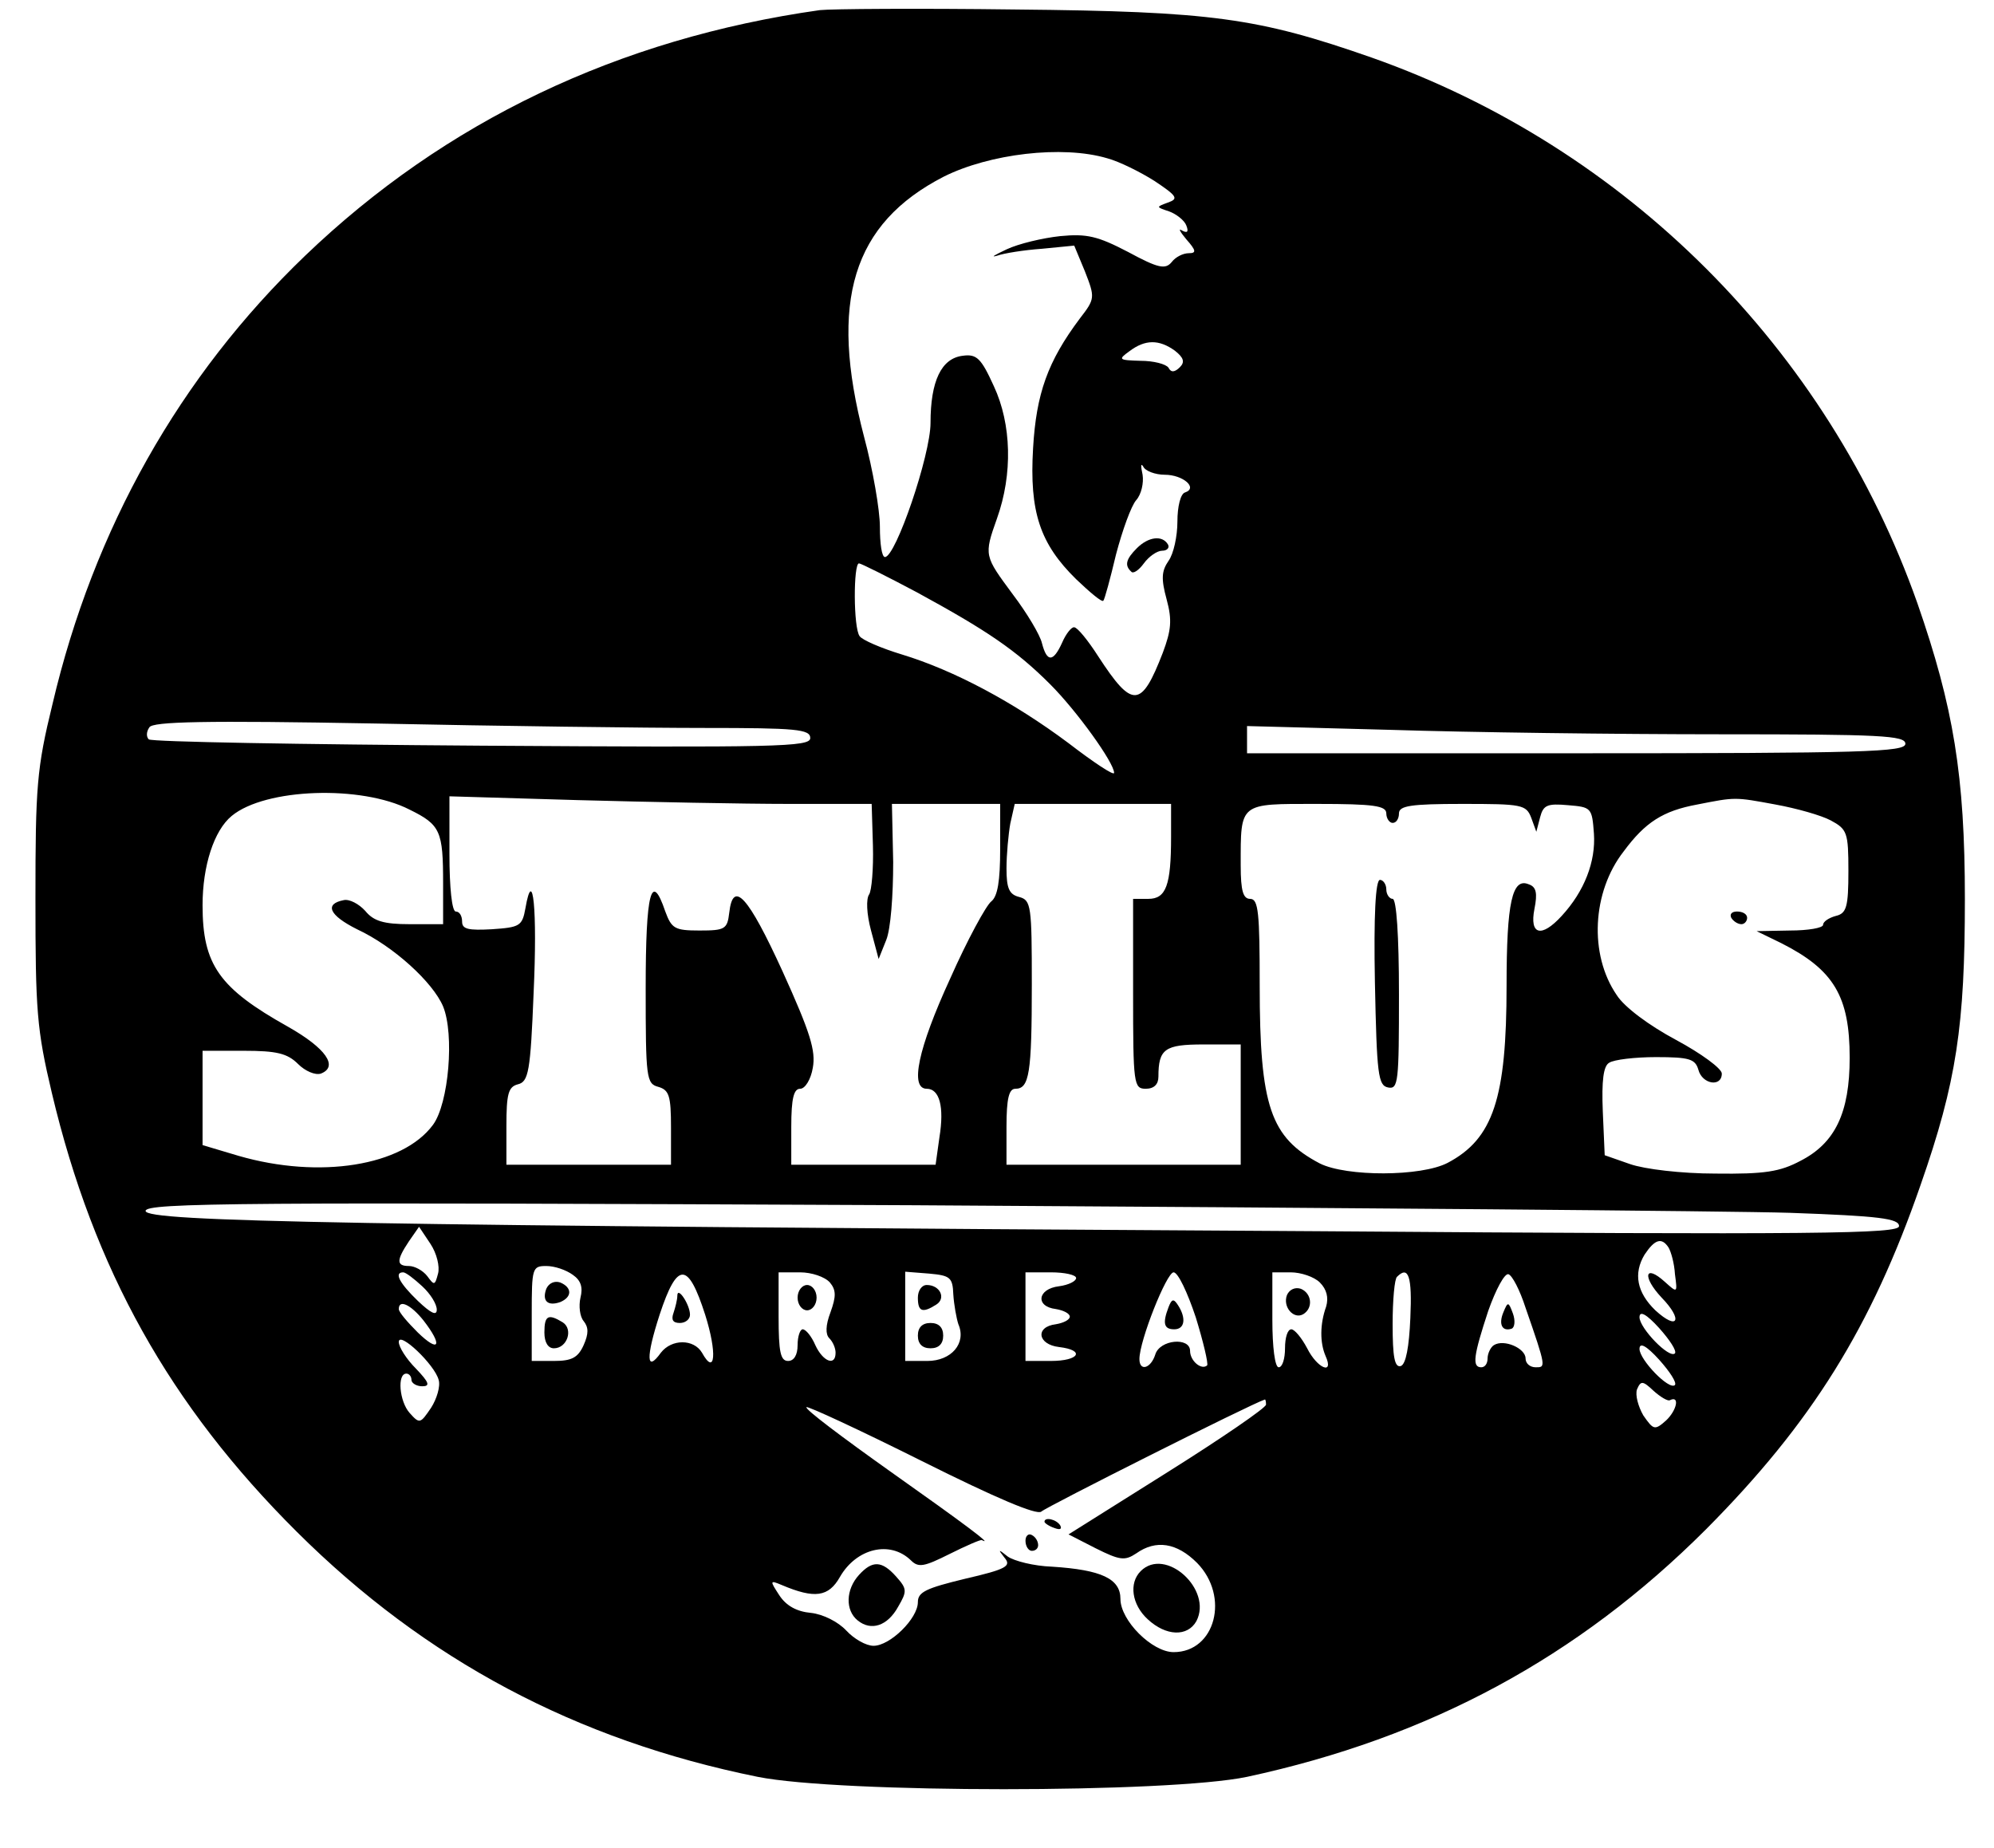 <?xml version="1.0" standalone="no"?>
<!DOCTYPE svg PUBLIC "-//W3C//DTD SVG 20010904//EN"
 "http://www.w3.org/TR/2001/REC-SVG-20010904/DTD/svg10.dtd">
<svg version="1.0" xmlns="http://www.w3.org/2000/svg"
 width="315pt" height="292pt" viewBox="0 0 315 292"
 preserveAspectRatio="xMidYMid meet">

<g transform="translate(0,292) scale(0.1,-0.1)"
fill="#000000" stroke="none">
<path d="M1295 2904 c-318 -45 -592 -176 -813 -388 -198 -190 -334 -431 -399
-708 -25 -102 -27 -131 -27 -308 0 -176 2 -206 26 -307 66 -278 186 -493 387
-693 203 -202 441 -329 728 -387 130 -26 649 -26 773 0 288 62 523 189 725
391 167 168 261 319 339 544 57 163 70 252 70 452 0 195 -18 303 -75 467 -142
402 -460 720 -862 862 -180 63 -253 73 -562 76 -154 2 -293 1 -310 -1z m454
-234 c19 -5 53 -22 75 -36 36 -24 38 -28 21 -34 -19 -7 -19 -7 2 -14 11 -4 24
-14 27 -22 4 -10 2 -13 -7 -8 -6 4 -3 -2 7 -14 16 -18 16 -22 4 -22 -9 0 -21
-6 -27 -14 -10 -12 -21 -10 -69 16 -48 25 -65 29 -107 25 -28 -3 -66 -12 -85
-21 -19 -9 -26 -13 -15 -10 11 4 43 9 71 11 l51 5 17 -41 c16 -41 16 -43 -8
-74 -51 -68 -69 -119 -74 -205 -6 -101 11 -151 68 -207 22 -21 41 -37 43 -34
2 2 11 35 20 73 10 38 24 77 32 86 8 9 12 27 10 40 -3 14 -3 19 1 13 3 -7 19
-13 34 -13 29 0 53 -21 32 -28 -7 -2 -12 -22 -12 -46 0 -23 -6 -51 -14 -62
-11 -16 -12 -28 -3 -61 9 -33 7 -49 -6 -84 -34 -88 -48 -89 -102 -6 -16 25
-33 46 -38 46 -4 1 -13 -10 -19 -24 -14 -31 -24 -32 -32 -1 -3 13 -24 48 -46
77 -45 61 -46 61 -25 120 25 70 23 149 -5 209 -20 44 -27 51 -49 48 -34 -4
-51 -40 -51 -106 0 -51 -55 -212 -72 -212 -5 0 -8 21 -8 48 0 26 -11 90 -25
142 -56 214 -18 337 126 411 72 36 187 50 258 29z m107 -304 c14 -11 16 -18 8
-26 -8 -8 -14 -9 -18 -1 -4 6 -24 11 -44 11 -35 1 -36 2 -18 15 25 19 47 19
72 1z m-407 -382 c110 -60 156 -91 210 -145 42 -42 101 -124 101 -140 0 -5
-33 17 -72 47 -87 65 -181 115 -263 140 -33 10 -63 23 -67 29 -10 13 -10 115
-1 115 3 0 45 -21 92 -46z m-336 -214 c145 0 167 -2 167 -16 0 -14 -52 -15
-519 -12 -286 2 -522 6 -526 10 -4 4 -4 12 1 19 5 9 86 11 358 6 193 -4 426
-7 519 -7z m1604 -10 c254 0 293 -2 293 -15 0 -13 -64 -15 -520 -15 l-520 0 0
22 0 21 227 -6 c124 -4 358 -7 520 -7z m-2070 -119 c49 -24 53 -34 53 -117 l0
-64 -53 0 c-41 0 -57 5 -70 21 -10 11 -25 19 -34 17 -31 -6 -23 -24 21 -46 58
-27 120 -84 136 -122 18 -44 9 -153 -16 -187 -48 -65 -179 -86 -307 -49 l-57
17 0 74 0 75 65 0 c52 0 69 -4 86 -21 11 -11 27 -18 36 -15 28 11 8 40 -52 74
-109 61 -135 98 -135 192 0 62 18 118 46 141 53 44 205 49 281 10z m599 9
l131 0 2 -66 c1 -36 -2 -71 -6 -77 -5 -7 -4 -31 3 -57 l12 -45 12 30 c7 17 11
70 11 123 l-2 92 86 0 85 0 0 -71 c0 -51 -4 -75 -14 -83 -8 -6 -38 -61 -65
-122 -51 -111 -64 -174 -37 -174 20 0 28 -28 20 -77 l-6 -43 -114 0 -114 0 0
60 c0 45 4 60 14 60 8 0 17 15 20 33 5 27 -4 56 -48 153 -54 118 -78 145 -84
92 -3 -26 -7 -28 -47 -28 -39 0 -44 3 -54 30 -22 65 -31 31 -31 -121 0 -142 1
-151 20 -156 17 -5 20 -14 20 -64 l0 -59 -130 0 -130 0 0 61 c0 51 3 62 18 66
17 4 20 20 25 145 6 131 -1 202 -13 133 -5 -28 -9 -30 -53 -33 -37 -2 -47 0
-47 12 0 9 -4 16 -10 16 -6 0 -10 37 -10 91 l0 91 203 -6 c111 -3 261 -6 333
-6z m1559 -1 c33 -6 72 -17 87 -25 26 -14 28 -19 28 -80 0 -57 -3 -67 -20 -71
-11 -3 -20 -9 -20 -14 0 -5 -24 -9 -52 -9 l-53 -1 39 -19 c83 -42 108 -84 108
-181 0 -87 -23 -135 -78 -163 -32 -17 -56 -21 -134 -20 -54 0 -112 7 -135 15
l-40 14 -3 69 c-2 49 1 72 10 77 7 5 41 9 74 9 53 0 62 -3 67 -20 6 -23 37
-28 37 -6 0 8 -33 32 -72 53 -43 23 -82 52 -94 71 -44 64 -39 163 11 227 34
46 62 64 116 74 61 12 59 12 124 0z m-955 -51 c0 -77 -8 -98 -36 -98 l-24 0 0
-150 c0 -143 1 -150 20 -150 13 0 20 7 20 19 0 44 10 51 71 51 l59 0 0 -95 0
-95 -185 0 -185 0 0 60 c0 45 4 60 14 60 22 0 26 24 26 165 0 124 -1 133 -20
138 -16 4 -20 14 -20 45 0 22 3 54 6 71 l7 31 123 0 124 0 0 -52z m340 37 c0
-8 5 -15 10 -15 6 0 10 7 10 15 0 12 18 15 100 15 94 0 101 -1 109 -22 l8 -22
6 23 c5 19 11 22 44 19 37 -3 38 -4 41 -45 3 -44 -15 -91 -51 -130 -32 -35
-51 -30 -43 11 5 25 3 35 -9 39 -26 11 -35 -28 -35 -160 0 -178 -21 -242 -93
-280 -42 -22 -160 -22 -202 -1 -78 41 -95 90 -95 281 0 115 -2 137 -15 137
-11 0 -15 12 -15 53 0 100 -3 97 121 97 90 0 109 -3 109 -15z m638 -631 c141
-5 172 -9 172 -21 0 -12 -119 -14 -923 -8 -1527 9 -1847 15 -1847 32 0 13 151
14 1213 9 666 -4 1290 -9 1385 -12z m-2136 -96 c-5 -19 -6 -19 -17 -4 -7 9
-20 16 -29 16 -20 0 -20 9 0 39 l16 23 18 -27 c10 -15 15 -36 12 -47z m1944
41 c4 -7 9 -25 10 -42 4 -30 4 -30 -16 -12 -32 29 -36 8 -5 -25 34 -35 26 -53
-10 -20 -29 28 -35 58 -17 88 16 24 27 28 38 11z m-1731 -43 c13 -9 16 -20 12
-36 -3 -13 -1 -30 5 -37 8 -10 8 -20 0 -38 -9 -20 -19 -25 -47 -25 l-35 0 0
75 c0 72 1 75 23 75 13 0 31 -6 42 -14z m-238 -18 c13 -12 23 -28 23 -37 0
-10 -9 -6 -30 14 -29 28 -38 45 -23 45 4 0 17 -10 30 -22z m447 -45 c19 -60
16 -98 -5 -60 -13 22 -48 22 -65 0 -23 -32 -24 -8 -2 60 28 85 45 84 72 0z
m197 51 c10 -12 10 -22 1 -47 -8 -21 -8 -35 -2 -41 6 -6 10 -16 10 -23 0 -22
-20 -14 -32 12 -6 14 -15 25 -20 25 -4 0 -8 -11 -8 -25 0 -16 -6 -25 -15 -25
-12 0 -15 14 -15 70 l0 70 34 0 c18 0 39 -7 47 -16z m195 -19 c1 -16 5 -38 8
-47 13 -30 -11 -58 -49 -58 l-35 0 0 71 0 70 38 -3 c33 -3 37 -6 38 -33z m194
26 c0 -5 -12 -11 -27 -13 -34 -4 -38 -32 -5 -36 12 -2 22 -7 22 -12 0 -5 -10
-10 -22 -12 -33 -4 -29 -32 5 -36 42 -5 32 -22 -13 -22 l-40 0 0 70 0 70 40 0
c22 0 40 -4 40 -9z m189 -62 c12 -39 20 -73 18 -76 -9 -8 -27 7 -27 23 0 22
-48 18 -55 -6 -7 -22 -25 -27 -25 -7 0 29 43 137 54 137 7 0 22 -32 35 -71z
m196 55 c11 -11 14 -24 10 -38 -10 -28 -10 -57 -1 -78 14 -31 -13 -20 -29 12
-9 17 -20 30 -25 30 -6 0 -10 -13 -10 -30 0 -16 -4 -30 -10 -30 -6 0 -10 32
-10 75 l0 75 29 0 c16 0 37 -7 46 -16z m143 -56 c-2 -46 -7 -73 -15 -76 -10
-3 -13 15 -13 66 0 38 3 72 7 75 18 18 24 1 21 -65z m182 16 c33 -95 32 -94
16 -94 -9 0 -16 6 -16 14 0 16 -34 31 -50 21 -5 -3 -10 -13 -10 -21 0 -8 -4
-14 -10 -14 -15 0 -12 19 11 89 12 34 26 60 32 58 6 -2 18 -25 27 -53z m-1741
-20 c31 -40 25 -52 -9 -19 -16 16 -30 32 -30 37 0 16 19 7 39 -18z m1977 -52
c-9 -9 -56 40 -56 57 0 11 11 5 31 -17 17 -19 28 -36 25 -40z m-1953 -42 c3
-10 -3 -30 -12 -44 -17 -25 -18 -26 -34 -8 -16 18 -20 62 -5 62 4 0 8 -4 8
-10 0 -5 8 -10 17 -10 13 0 11 6 -10 28 -15 15 -27 34 -27 42 0 18 57 -36 63
-60z m1953 -8 c-9 -9 -56 40 -56 57 0 11 11 5 31 -17 17 -19 28 -36 25 -40z
m-8 -24 c16 8 11 -16 -6 -32 -18 -16 -20 -15 -36 8 -8 14 -13 32 -10 41 6 14
9 14 26 -2 11 -10 23 -17 26 -15z m-638 -7 c0 -5 -70 -53 -156 -107 l-156 -98
43 -22 c38 -19 46 -20 64 -8 31 22 64 17 96 -15 52 -53 29 -141 -37 -141 -34
0 -84 50 -84 84 0 32 -30 46 -108 51 -29 1 -60 9 -70 16 -15 12 -16 12 -5 -2
11 -13 3 -18 -62 -33 -62 -15 -75 -21 -75 -37 0 -26 -44 -69 -70 -69 -12 0
-31 11 -43 24 -13 14 -37 26 -56 28 -22 2 -39 11 -50 28 -15 23 -15 24 4 16
52 -22 74 -19 92 13 26 45 79 58 112 26 12 -12 21 -10 61 10 26 13 49 23 51
22 20 -10 -28 26 -144 108 -76 54 -136 99 -133 102 2 2 84 -36 182 -85 118
-59 182 -86 189 -80 7 7 331 170 353 177 1 1 2 -3 2 -8z"/>
<path d="M1796 2054 c-17 -17 -20 -27 -9 -37 3 -4 12 2 20 13 8 11 21 20 29
20 8 0 12 5 9 10 -9 15 -31 12 -49 -6z"/>
<path d="M2735 1470 c3 -5 10 -10 16 -10 5 0 9 5 9 10 0 6 -7 10 -16 10 -8 0
-12 -4 -9 -10z"/>
<path d="M2172 1368 c3 -146 5 -163 21 -166 16 -3 17 9 17 147 0 94 -4 151
-10 151 -5 0 -10 7 -10 15 0 8 -5 15 -10 15 -7 0 -10 -56 -8 -162z"/>
<path d="M863 884 c-7 -19 2 -28 22 -21 19 8 19 23 0 31 -9 3 -18 -1 -22 -10z"/>
<path d="M860 815 c0 -16 6 -25 15 -25 21 0 31 30 14 41 -23 14 -29 11 -29
-16z"/>
<path d="M1070 873 c0 -6 -3 -18 -6 -27 -4 -11 -1 -16 10 -16 9 0 16 6 16 13
0 16 -20 46 -20 30z"/>
<path d="M1260 870 c0 -11 7 -20 15 -20 8 0 15 9 15 20 0 11 -7 20 -15 20 -8
0 -15 -9 -15 -20z"/>
<path d="M1450 870 c0 -22 7 -25 29 -11 16 10 6 31 -15 31 -8 0 -14 -9 -14
-20z"/>
<path d="M1450 810 c0 -13 7 -20 20 -20 13 0 20 7 20 20 0 13 -7 20 -20 20
-13 0 -20 -7 -20 -20z"/>
<path d="M1846 855 c-10 -26 -7 -35 9 -35 17 0 19 18 6 38 -7 11 -10 10 -15
-3z"/>
<path d="M2033 874 c-7 -19 11 -39 26 -30 16 10 13 33 -4 40 -9 3 -18 -1 -22
-10z"/>
<path d="M2375 847 c-8 -19 -2 -31 13 -26 5 2 6 13 2 24 -7 19 -8 19 -15 2z"/>
<path d="M1650 516 c0 -2 7 -7 16 -10 8 -3 12 -2 9 4 -6 10 -25 14 -25 6z"/>
<path d="M1620 486 c0 -9 5 -16 10 -16 6 0 10 4 10 9 0 6 -4 13 -10 16 -5 3
-10 -1 -10 -9z"/>
<path d="M1357 432 c-21 -23 -22 -56 -2 -72 21 -17 47 -9 64 22 14 24 14 28
-3 47 -23 26 -38 26 -59 3z"/>
<path d="M1802 438 c-19 -19 -14 -53 11 -76 29 -27 63 -28 77 -3 26 50 -49
118 -88 79z"/>
</g>
</svg>
